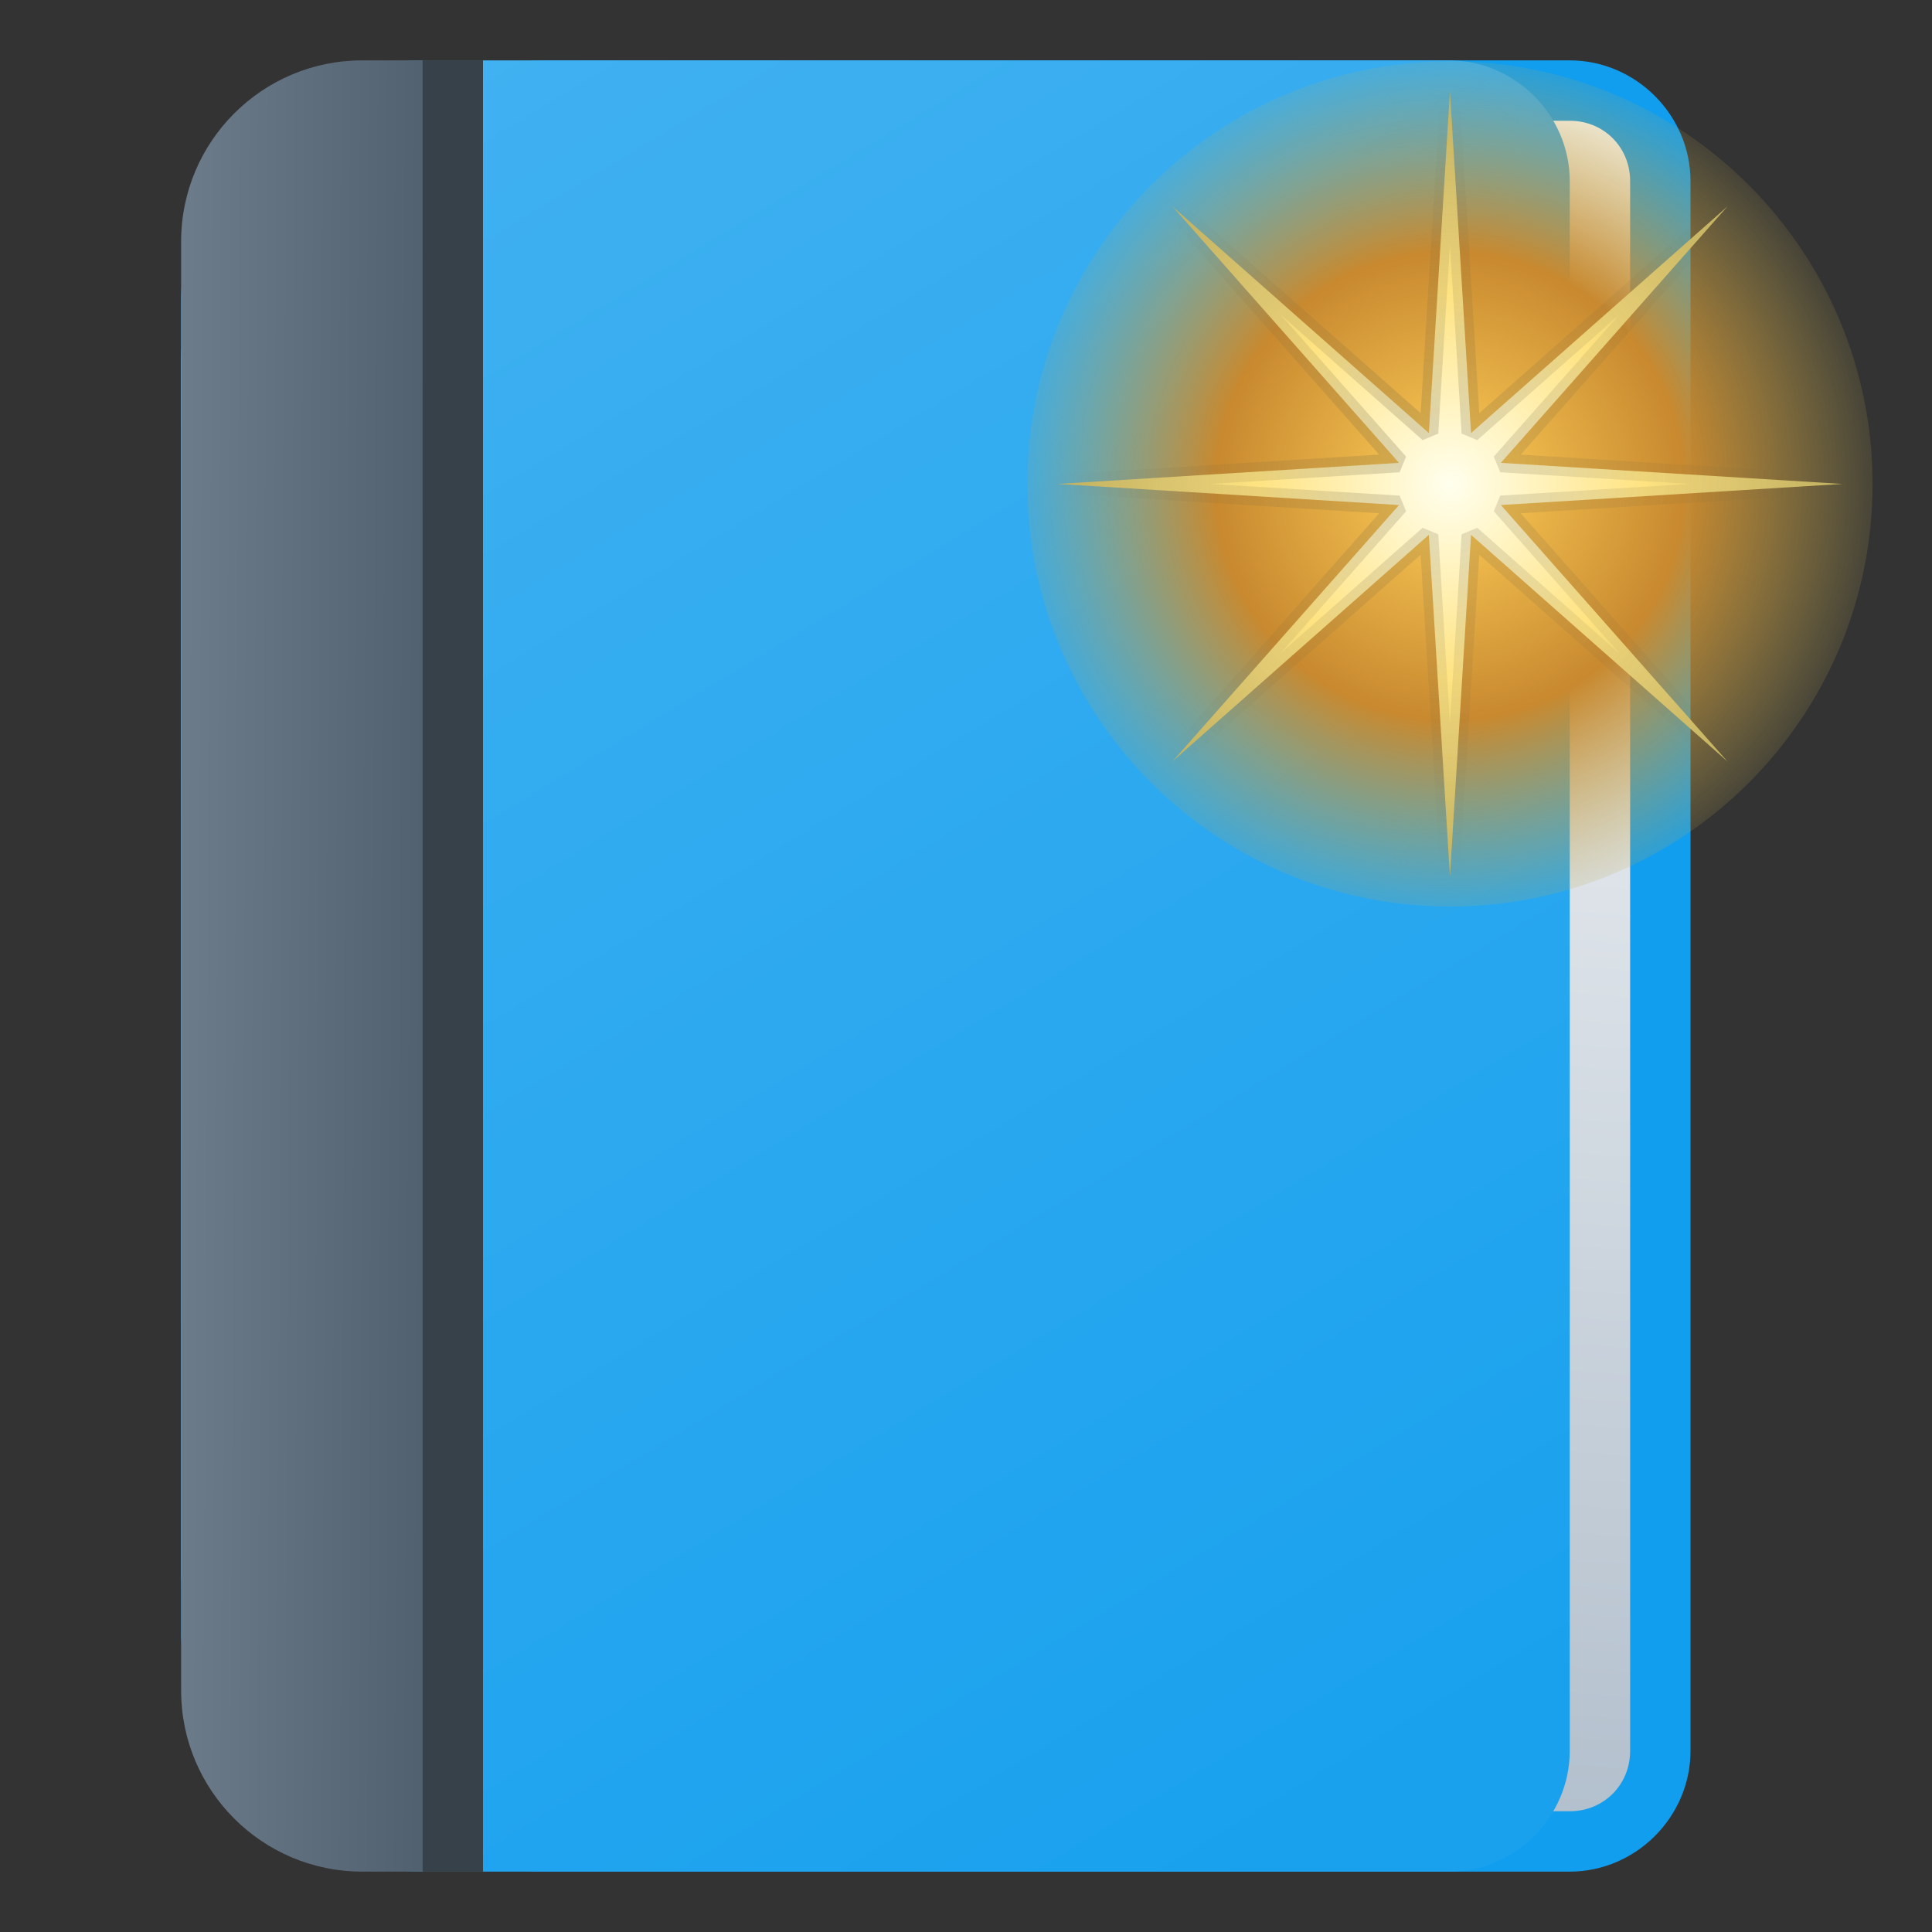 <svg version="1.1"
    xmlns="http://www.w3.org/2000/svg"
    xmlns:xlink="http://www.w3.org/1999/xlink" width="512" height="512" viewBox="0 0 512 512">
    <rect x="0" y="0" width="512" height="512" fill="#333333" stroke="none"/>
    <title>book icon</title>
    <desc>book icon from the IconExperience.com G-Collection. Copyright by INCORS GmbH (www.incors.com).</desc>
    <defs>
        <linearGradient x1="80" y1="16" x2="196.843" y2="16.032" gradientUnits="userSpaceOnUse" id="color-1">
            <stop offset="0" stop-color="#0e76b2"/>
            <stop offset="1" stop-color="#129eee"/>
        </linearGradient>
        <linearGradient x1="432" y1="32" x2="400" y2="480" gradientUnits="userSpaceOnUse" id="color-2">
            <stop offset="0" stop-color="#ffffff"/>
            <stop offset="1" stop-color="#b3c0cd"/>
        </linearGradient>
        <linearGradient x1="48" y1="16" x2="338.232" y2="496" gradientUnits="userSpaceOnUse" id="color-3">
            <stop offset="0" stop-color="#43b2f1"/>
            <stop offset="1" stop-color="#19a1ee"/>
        </linearGradient>
        <linearGradient x1="48" y1="16" x2="113.443" y2="16.394" gradientUnits="userSpaceOnUse" id="color-4">
            <stop offset="0" stop-color="#6d7c8b"/>
            <stop offset="1" stop-color="#51616f"/>
        </linearGradient>
    </defs>
    <g fill="none" fill-rule="evenodd" stroke="none" stroke-width="1" stroke-linecap="butt" stroke-linejoin="miter" stroke-miterlimit="10" stroke-dasharray="" stroke-dashoffset="0" font-family="none" font-weight="none" text-anchor="none" style="mix-blend-mode: normal">
        <path d="M448,48c0,138.5 0,277.5 0,416c0,17.5 -14.5,32 -32,32l-272,0c-35,0 -64,-28.5 -64,-64l0,-352c0,-35.5 29,-64 64,-64l272,0c17.5,0 32,14.5 32,32z" id="curve4" fill="url(#color-1)"/>
        <path d="M416,32c9,0 16,7 16,16l0,416c0,9 -7,16 -16,16l-304,0c-35,0 -64,-29 -64,-64l0,-320c0,-35.5 28.5,-64 64,-64z" id="curve3" fill="url(#color-2)"/>
        <path d="M416,48c0,138.5 0,277.5 0,416c0,17.5 -14.5,32 -32,32l-272,0c-35,0 -64,-28.5 -64,-64l0,-352c0,-35.5 28.5,-64 64,-64l272,0c17.5,0 32,14.5 32,32z" id="curve2" fill="url(#color-3)"/>
        <path d="M96,16l32,0l0,480l-32,0c-26.5,0 -48,-21.5 -48,-48l0,-384c0,-26.5 21.5,-48 48,-48z" id="curve1" fill="url(#color-4)"/>
        <path d="M112,16l16,0l0,480l-16,0z" id="curve0" fill="#36414a"/>
    </g>


<g transform="translate(256,0) scale(0.5,0.5)">
    <g id="Layer1" name="Layer 1" opacity="1">
        <g id="Shape1">
            <desc shapeID="1" type="0" basicInfo-basicType="4" basicInfo-roundedRectRadius="12" basicInfo-polygonSides="6" basicInfo-starPoints="5" bounding="rect(-194.5,-198,389,396)" text="" font-familyName="Helvetica" font-pixelSize="20" font-bold="0" font-underline="0" font-alignment="1" strokeStyle="0" markerStart="0" markerEnd="0" shadowEnabled="0" shadowOffsetX="0" shadowOffsetY="2" shadowBlur="4" shadowOpacity="160" blurEnabled="0" blurRadius="4" transform="matrix(1.152,0,0,1.131,256.5,256.5)" pers-center="0,0" pers-size="0,0" pers-start="0,0" pers-end="0,0" locked="0" mesh="" flag=""/>
            <path id="shapePath1" d="M32.5,256.5 C32.5,132.788 132.788,32.5 256.5,32.5 C380.212,32.5 480.5,132.788 480.5,256.5 C480.5,380.212 380.212,480.5 256.5,480.5 C132.788,480.5 32.5,380.212 32.5,256.5 Z" style="stroke:url(#nestedLinearGradientStroke1);stroke-width:0;stroke-linejoin:miter;stroke-miterlimit:2;stroke-linecap:round;fill-rule:evenodd;fill:url(#nestedRadialGradientFill1);fill-opacity:1;"/><defs><linearGradient id="nestedLinearGradientStroke1" gradientUnits="userSpaceOnUse" x1="106.467" y1="273.248" x2="404.886" y2="273.248"><stop offset="0" stop-color="#bbc9d3" stop-opacity="1"/><stop offset="1" stop-color="#bfcdd7" stop-opacity="1"/></linearGradient><radialGradient id="nestedRadialGradientFill1" gradientUnits="userSpaceOnUse" cx="256.654" cy="258.724" r="242.16" fx="256.5" fy="256.5"><stop offset="0" stop-color="#ffcf59" stop-opacity="1"/><stop offset="0.513" stop-color="#c8892f" stop-opacity="1"/><stop offset="1" stop-color="#baad58" stop-opacity="0"/></radialGradient></defs>
        </g>
        <g id="Shape2">
            <desc shapeID="2" type="0" basicInfo-basicType="0" basicInfo-roundedRectRadius="12" basicInfo-polygonSides="6" basicInfo-starPoints="5" bounding="rect(-160,-162.5,320,325)" text="" font-familyName="Helvetica" font-pixelSize="20" font-bold="0" font-underline="0" font-alignment="1" strokeStyle="0" markerStart="0" markerEnd="0" shadowEnabled="0" shadowOffsetX="0" shadowOffsetY="2" shadowBlur="4" shadowOpacity="160" blurEnabled="0" blurRadius="4" transform="matrix(1.3,0,0,1.28,256.5,256.5)" pers-center="0,0" pers-size="0,0" pers-start="0,0" pers-end="0,0" locked="0" mesh="" flag=""/>
            <path id="shapePath2" d="M256.5,48.5 L267.676,229.518 L403.578,109.422 L283.482,245.324 L464.5,256.501 L283.482,267.677 L403.577,403.579 L267.676,283.482 L256.498,464.5 L245.323,283.482 L109.42,403.577 L229.517,267.676 L48.5,256.498 L229.518,245.323 L109.424,109.42 L245.324,229.517 L256.5,48.5 Z" style="stroke:url(#nestedRadialGradientStroke2);stroke-width:10;stroke-linejoin:miter;stroke-miterlimit:2;stroke-linecap:round;fill-rule:evenodd;fill:url(#nestedRadialGradientFill2);fill-opacity:1;"/><defs><radialGradient id="nestedRadialGradientStroke2" gradientUnits="userSpaceOnUse" cx="257.144" cy="256.449" r="207.856" fx="233.306" fy="232.768"><stop offset="0" stop-color="#6e6341" stop-opacity="0.243"/><stop offset="1" stop-color="#675e44" stop-opacity="0"/></radialGradient><radialGradient id="nestedRadialGradientFill2" gradientUnits="userSpaceOnUse" cx="256.674" cy="259.017" r="273.35" fx="256.5" fy="256.5"><stop offset="0" stop-color="#ffffee" stop-opacity="1"/><stop offset="0.376" stop-color="#ffe381" stop-opacity="1"/><stop offset="1" stop-color="#9a914b" stop-opacity="1"/></radialGradient></defs>
        </g>
    </g>
</g>

</svg>
